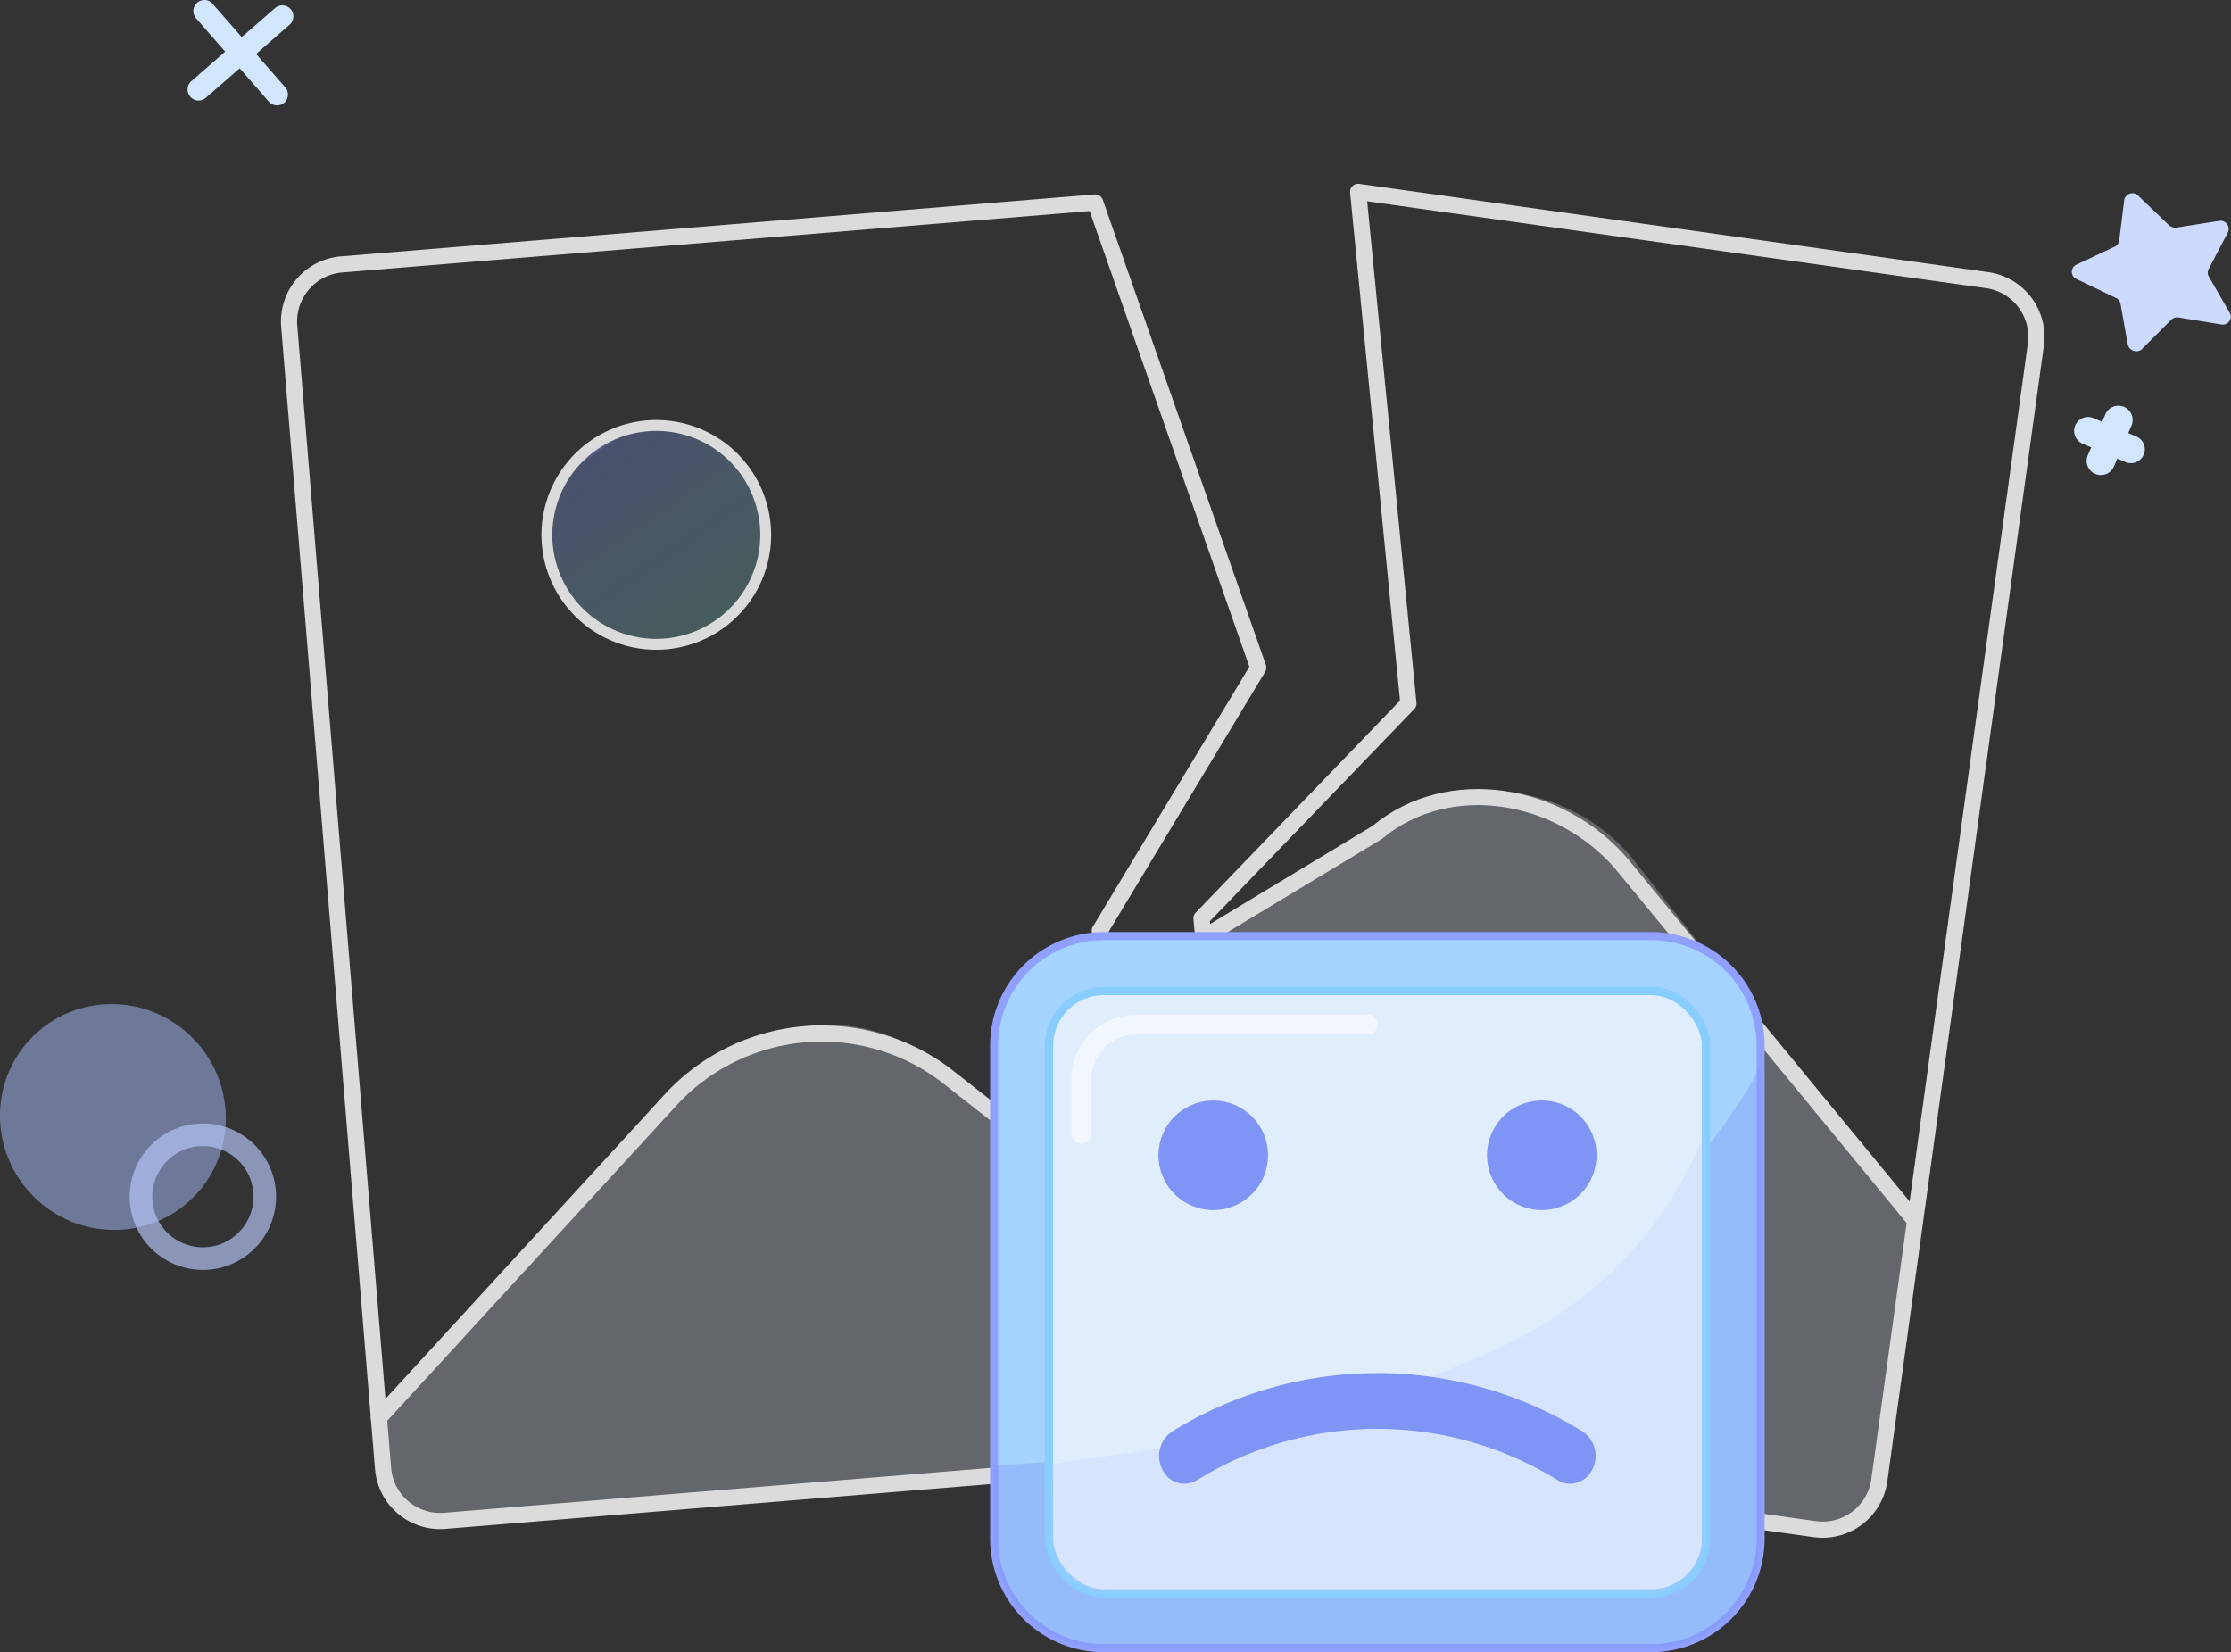 <svg xmlns="http://www.w3.org/2000/svg" xmlns:xlink="http://www.w3.org/1999/xlink" viewBox="0 0 383.75 284.16"><rect x="0" y="0" width="383.75" height="284.16" fill="#333333" stroke="none"/><defs><style>.cls-1,.cls-12,.cls-15,.cls-4,.cls-6,.cls-7{fill:none;}.cls-2{fill:#aabeff;opacity:0.5;}.cls-3{fill:#e6f1ff;opacity:0.27;}.cls-4,.cls-6,.cls-7{stroke:#dbdbdb;}.cls-12,.cls-15,.cls-4,.cls-6,.cls-7{stroke-linecap:round;stroke-linejoin:round;}.cls-4{stroke-width:2.78px;}.cls-5{fill:url(#未命名的渐变_39);}.cls-6{stroke-width:1.87px;}.cls-7{stroke-width:2.76px;}.cls-8{fill:#a4d3ff;stroke:#8fa0ff;stroke-width:1.38px;}.cls-10,.cls-8{stroke-miterlimit:10;}.cls-13,.cls-9{fill:#7f95f5;}.cls-9{opacity:0.38;}.cls-10{fill:#e0edfc;stroke:#87ceff;stroke-width:1.43px;}.cls-11{fill:#b5c5ff;opacity:0.22;}.cls-12{stroke:#fff;stroke-width:3.42px;opacity:0.57;}.cls-14{fill:#d1e6ff;}.cls-15{stroke:#bacaff;stroke-width:3.89px;opacity:0.65;}.cls-16{clip-path:url(#clip-path);}.cls-17{fill:#ccdaff;}</style><linearGradient id="未命名的渐变_39" x1="127.09" y1="106.53" x2="108.26" y2="73.92" gradientTransform="translate(-11.77 11.72) rotate(-4.7)" gradientUnits="userSpaceOnUse"><stop offset="0" stop-color="#94fffb" stop-opacity="0.2"/><stop offset="0.43" stop-color="#89c8f8" stop-opacity="0.25"/><stop offset="0.96" stop-color="#7f96f5" stop-opacity="0.3"/><stop offset="0.97" stop-color="#7f96f5" stop-opacity="0.43"/><stop offset="0.98" stop-color="#7f95f5" stop-opacity="0.68"/><stop offset="0.99" stop-color="#7f95f5" stop-opacity="0.85"/><stop offset="1" stop-color="#7f95f5" stop-opacity="0.96"/><stop offset="1" stop-color="#7f95f5"/></linearGradient><clipPath id="clip-path"><polygon class="cls-1" points="353.38 56.11 380.65 64.56 388.38 39.81 361.12 31.36 353.38 56.11"/></clipPath></defs><g id="图层_2" data-name="图层 2"><g id="加载失败"><ellipse class="cls-2" cx="19.42" cy="192.12" rx="19.31" ry="19.54" transform="translate(-130.16 70) rotate(-45)"/><path class="cls-3" d="M194.44,178l-10.87,11.82a10.58,10.58,0,0,1-15.59-.13l-1.72-1.94-5.74-5.33c-14.33-10.8-32.38-6.66-44.75,6.33l-50.6,55.16.72,8.68,2.69,6,6.26,3.16,140.9-11.57Z"/><path class="cls-4" d="M65.17,243.88l50.6-55.16a35.34,35.34,0,0,1,46.85-3.85h0l8.21,6.44a9.07,9.07,0,0,0,12.26-1L194.44,178"/><path class="cls-5" d="M94.13,93.55a18.82,18.82,0,1,0,17.22-20.31A18.82,18.82,0,0,0,94.13,93.55Z"/><path class="cls-6" d="M94.13,93.55a18.82,18.82,0,1,0,17.22-20.31A18.82,18.82,0,0,0,94.13,93.55Z"/><path class="cls-4" d="M215.74,250.13,76.51,261.57a9.85,9.85,0,0,1-10.62-9L49.75,56.1a9.84,9.84,0,0,1,9-10.62L188.38,34.83l28.05,80-27.26,45.26Z"/><path class="cls-3" d="M199.91,165.68l38.89-24.62c13-8.6,31.18-6.09,41.8,6.32L329.67,210l-6.41,44.58-2.95,5.76-4.88,2.55-109-14.47-7.16-82.24,1.61-1.25"/><path class="cls-7" d="M200.91,164.9l36-21.74c12.26-10.24,31.45-6.94,42.06,5.47l50.43,61.31"/><path class="cls-4" d="M341.77,48.18,233.61,33,242.26,121l-35.59,36.93.48,5.5,7.52,85.88L312.16,263a9.85,9.85,0,0,0,11.1-8.41l7.3-52.94L350.18,59.28A9.84,9.84,0,0,0,341.77,48.18Z"/><path class="cls-8" d="M284,161H189.85A18.84,18.84,0,0,0,171,179.86v84.77a18.84,18.84,0,0,0,18.83,18.84H284a18.85,18.85,0,0,0,18.84-18.84V179.86A18.85,18.85,0,0,0,284,161Z"/><path class="cls-9" d="M171,252v12.59a18.84,18.84,0,0,0,18.83,18.84H284a18.85,18.85,0,0,0,18.84-18.84v-81.2s-14.69,29.33-49.55,48.41S171,252,171,252Z"/><rect class="cls-10" x="180.43" y="170.44" width="113.02" height="103.61" rx="9.42"/><path class="cls-11" d="M259,231.29c27.39-13.06,34.46-37.35,34.46-37.35v70.69a9.41,9.41,0,0,1-9.42,9.42H189.85a9.41,9.41,0,0,1-9.42-9.42l.56-12.87C200.21,249.36,231.62,244.36,259,231.29Z"/><path class="cls-12" d="M186,195v-9.36a9.41,9.41,0,0,1,9.42-9.42h39.82"/><path class="cls-13" d="M265.2,189.28a9.42,9.42,0,1,0,9.42,9.42,9.41,9.41,0,0,0-9.42-9.42Z"/><path class="cls-13" d="M208.69,208.12a9.42,9.42,0,1,0-9.42-9.42,9.41,9.41,0,0,0,9.42,9.42Z"/><path class="cls-13" d="M272.23,246.21a67.05,67.05,0,0,0-70.62,0,5.05,5.05,0,0,0-1.66,6.54,4.14,4.14,0,0,0,5.94,1.82,59,59,0,0,1,62.05,0,4,4,0,0,0,2.14.62,4.3,4.3,0,0,0,3.81-2.45,5.06,5.06,0,0,0-1.66-6.53Z"/><path class="cls-14" d="M367.47,75.07l-1.39-.6.59-1.36a2.45,2.45,0,0,0-4.5-1.93l-.59,1.37-1.39-.6a2.39,2.39,0,1,0-1.88,4.39l1.39.6-.58,1.36a2.44,2.44,0,0,0,4.49,1.93l.59-1.36,1.39.6a2.39,2.39,0,1,0,1.88-4.4Z"/><path class="cls-14" d="M41.58,6.38l-5-5.72A1.89,1.89,0,0,0,35.29,0a1.94,1.94,0,0,0-1.38.47,1.89,1.89,0,0,0-.18,2.68l5,5.73-5.72,5a1.9,1.9,0,1,0,2.49,2.86l5.73-5,5,5.73a1.9,1.9,0,0,0,2.68.19A1.9,1.9,0,0,0,49.05,15l-5-5.72,5.73-5A1.9,1.9,0,0,0,50,1.58,1.9,1.9,0,0,0,47.3,1.4Z"/><circle class="cls-15" cx="34.9" cy="205.82" r="10.65"/><g class="cls-16"><path class="cls-17" d="M368.49,60a1.5,1.5,0,0,1-2.5-.77l-1.25-7a1.4,1.4,0,0,0-.82-1L357.21,48a1.35,1.35,0,0,1-.07-2.47l6.62-3.11a1.34,1.34,0,0,0,.75-1l.87-7a1.42,1.42,0,0,1,2.42-.75l5.29,5.07a1.61,1.61,0,0,0,1.29.4L381.63,38a1.41,1.41,0,0,1,1.57,2l-3.28,6.26a1.28,1.28,0,0,0,0,1.27l3.61,6.27a1.36,1.36,0,0,1-1.47,2l-7.32-1.2a1.44,1.44,0,0,0-1.27.39l-5,5Z"/></g></g></g></svg>